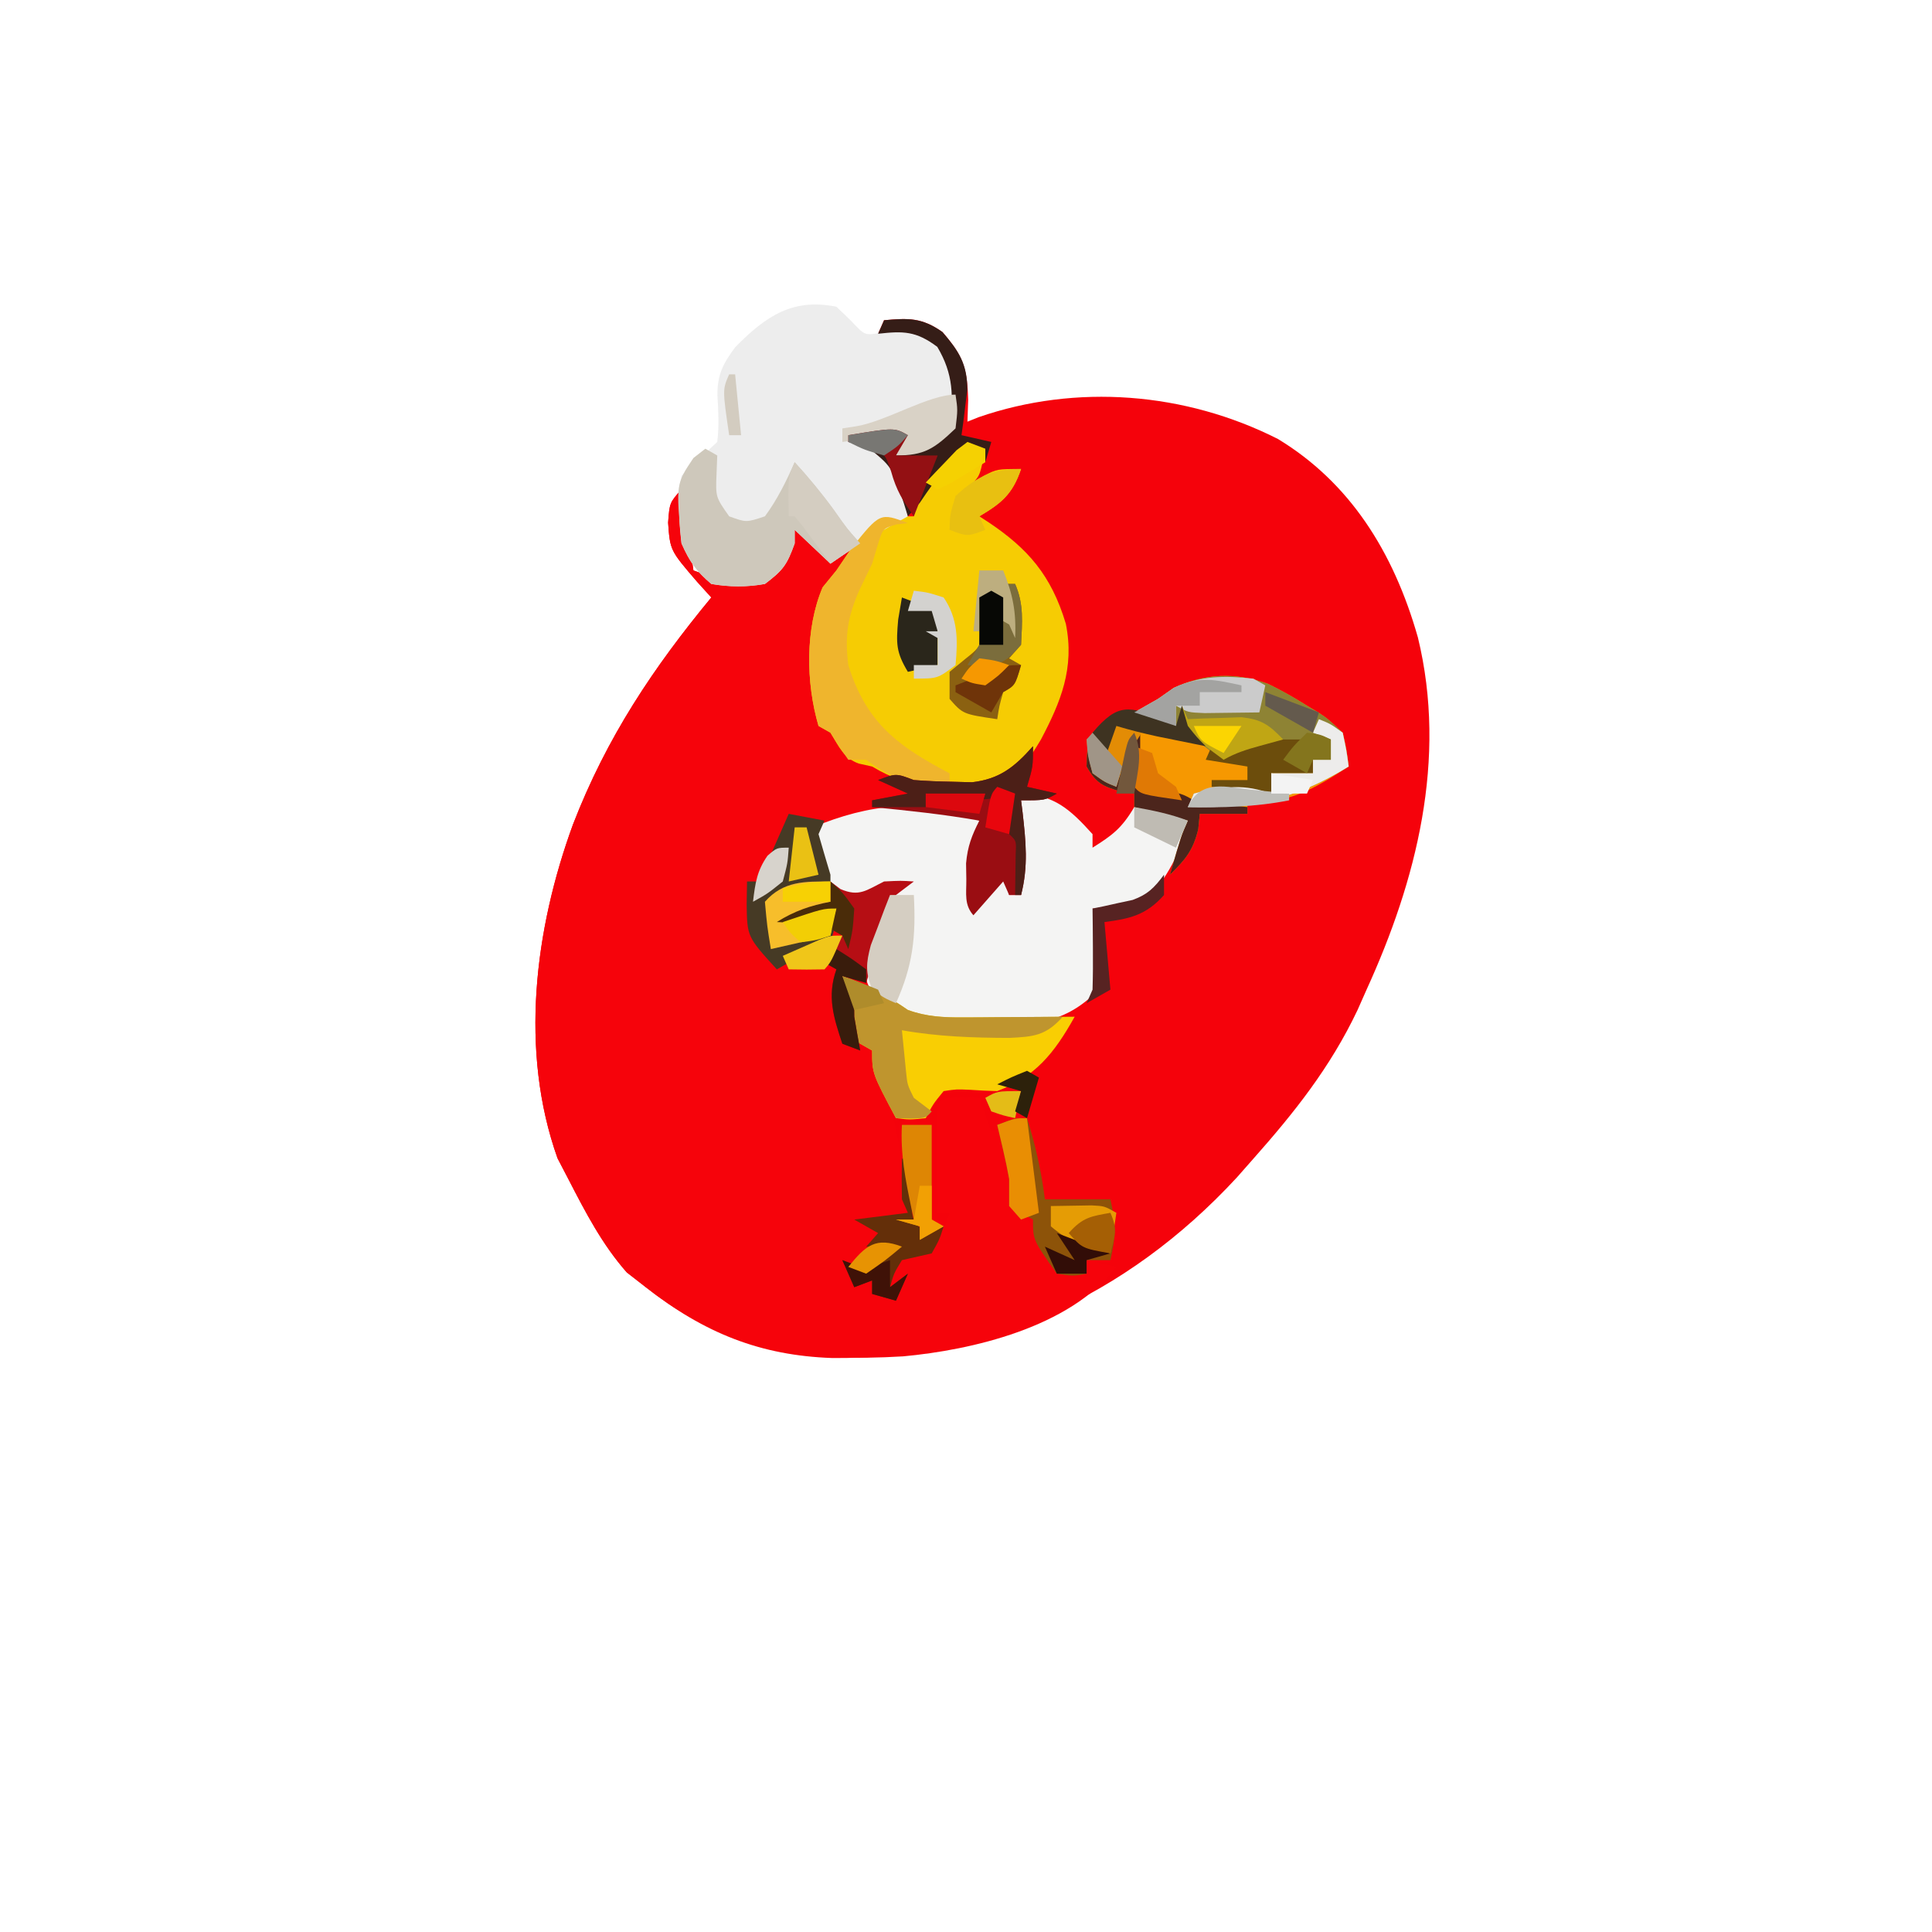 <?xml version="1.0" encoding="UTF-8" standalone="no"?>
<svg
   viewBox="0 0 24 24"
   width="24pt"
   height="24pt"
   version="1.1"
   id="svg1"
   sodipodi:docname="pink_master_pin.svg"
   xml:space="preserve"
   xmlns:inkscape="http://www.inkscape.org/namespaces/inkscape"
   xmlns:sodipodi="http://sodipodi.sourceforge.net/DTD/sodipodi-0.dtd"
   xmlns="http://www.w3.org/2000/svg"
   xmlns:svg="http://www.w3.org/2000/svg"><defs
     id="defs1" /><sodipodi:namedview
     id="namedview1"
     pagecolor="#ffffff"
     bordercolor="#000000"
     borderopacity="0.25"
     inkscape:showpageshadow="2"
     inkscape:pageopacity="0.0"
     inkscape:pagecheckerboard="0"
     inkscape:deskcolor="#d1d1d1"
     inkscape:document-units="pt"
     inkscape:lockguides="true"><inkscape:page
       x="0"
       y="0"
       width="24"
       height="24"
       id="page2"
       margin="0"
       bleed="0" /></sodipodi:namedview><g
     id="g1"
     transform="matrix(0.074,0,0,0.084,3.434,1.71)"><path
       d="m 0,0 c 4.036,-0.317 6.323,-0.421 9.812,1.75 3.379,3.476 4.149,5.083 4.312,10 C 14.084,12.822 14.043,13.895 14,15 14.611,14.783 15.222,14.567 15.852,14.344 32.267,9.35 50.554,10.623 66.125,17.562 78.097,23.963 85.494,34.129 89.616,46.909 94.591,64.926 89.348,82.891 81,99 c -0.501,0.996 -1.003,1.993 -1.52,3.02 C 74.883,110.554 68.819,117.216 62,124 c -0.911,0.911 -1.823,1.823 -2.762,2.762 C 40.489,144.635 16.927,153.705 -8.743,153.473 -20.676,153.103 -30.14,149.838 -40,143 c -1.052,-0.722 -2.104,-1.444 -3.188,-2.188 C -47.289,136.711 -50.084,131.988 -53,127 c -0.598,-1.011 -1.196,-2.021 -1.812,-3.062 -6.434,-15.914 -3.822,-33.892 2.578,-49.336 C -46.553,61.634 -38.663,51.312 -29,41 c -0.784,-0.763 -1.567,-1.526 -2.375,-2.312 -4.54,-4.648 -4.54,-4.648 -4.875,-8.75 C -36,27 -36,27 -34,25 c 0.66,3.96 1.32,7.92 2,12 4.042,1.347 7.773,1.565 12,1 2.631,-1.627 2.631,-1.627 4,-4 0,-0.99 0,-1.98 0,-3 0.317,-2.336 0.648,-4.669 1,-7 0.33,0 0.66,0 1,0 0.093,1.609 0.093,1.609 0.188,3.25 0.474,3.885 0.474,3.885 3.375,6.188 C -9.633,33.953 -8.829,34.469 -8,35 -7.385,34.567 -6.77,34.134 -6.137,33.688 -5.328,33.131 -4.52,32.574 -3.688,32 -2.887,31.443 -2.086,30.886 -1.262,30.312 1,29 1,29 4,29 2.898,25.85 1.727,22.863 0,20 -3.075,18.331 -3.075,18.331 -6,18 -6,17.67 -6,17.34 -6,17 -2.7,16.67 0.6,16.34 4,16 3.34,17.32 2.68,18.64 2,20 3.314,19.524 4.626,19.044 5.938,18.562 6.668,18.296 7.399,18.029 8.152,17.754 9.983,17.146 9.983,17.146 11,16 11.687,11.248 11.658,7.977 8.938,3.938 5.356,1.575 3.21,1.587 -1,2 -0.67,1.34 -0.34,0.68 0,0 Z"
       fill="#f5020b"
       transform="translate(102,27)"
       id="path2" /><path
       d="M 0,0 C 0.33,0 0.66,0 1,0 1.062,1.073 1.124,2.145 1.188,3.25 1.674,7.096 1.674,7.096 4.375,9.438 6.921,11.256 6.921,11.256 10,11 8.73,12.497 7.461,13.995 6.191,15.492 3.527,18.864 3.834,21.718 3.812,25.938 3.798,27.184 3.784,28.431 3.77,29.715 4.029,33.406 4.966,34.966 7.562,37.562 9,39 9,39 10,41 c 0.99,0 1.98,0 3,0 0.33,0.99 0.66,1.98 1,3 3.008,1.225 3.008,1.225 6,2 0,0.33 0,0.66 0,1 -2.31,0 -4.62,0 -7,0 0,0.66 0,1.32 0,2 -2.97,0.99 -5.94,1.98 -9,3 1.059,3.403 2.009,6.014 4,9 1.052,-0.33 2.104,-0.66 3.188,-1 3.201,-0.84 5.554,-1.198 8.812,-1 -0.99,0.66 -1.98,1.32 -3,2 -1.461,3.094 -1.461,3.094 -2.688,6.625 -0.437,1.189 -0.874,2.377 -1.324,3.602 C 12.499,72.599 12.499,72.599 12,74 10.68,73.67 9.36,73.34 8,73 8.33,73.619 8.66,74.237 9,74.875 10,77 10,77 10,79 c 0.328,2.064 0.328,2.064 1,4 0.99,0.495 0.99,0.495 2,1 3.71,7.595 4.995,15.686 6,24 -1.98,0.495 -1.98,0.495 -4,1 0.33,0.66 0.66,1.32 1,2 -0.33,0.33 -0.66,0.66 -1,1 0.99,0.33 1.98,0.66 3,1 -5.625,4 -5.625,4 -9,4 0.959,0.186 0.959,0.186 1.938,0.375 0.681,0.206 1.361,0.412 2.062,0.625 0.33,0.66 0.66,1.32 1,2 1.98,-0.495 1.98,-0.495 4,-1 -0.99,0.33 -1.98,0.66 -3,1 0.373,-2.702 0.784,-3.799 2.812,-5.688 C 20,113 20,113 22.125,112.562 c 2.091,-0.399 2.091,-0.399 3.125,-2.625 0.371,-0.959 0.371,-0.959 0.75,-1.938 -0.66,0 -1.32,0 -2,0 -0.027,-2.646 -0.047,-5.292 -0.062,-7.938 C 23.929,99.308 23.921,98.553 23.912,97.775 23.903,95.85 23.948,93.925 24,92 25,91 25,91 28.062,90.938 29.032,90.958 30.001,90.979 31,91 c 0.66,1.65 1.32,3.3 2,5 0.66,0 1.32,0 2,0 0.17,0.82 0.34,1.64 0.516,2.484 0.364,1.616 0.364,1.616 0.734,3.266 0.232,1.067 0.464,2.135 0.703,3.234 C 38.103,108.297 39.424,109.692 42,112 c 0.309,0.722 0.619,1.444 0.938,2.188 0.956,2.109 0.956,2.109 3.688,2.562 0.784,0.083 1.567,0.165 2.375,0.25 0,-0.66 0,-1.32 0,-2 1.65,0.33 3.3,0.66 5,1 -7.848,8.996 -24.345,12.296 -35.796,13.228 C 1.852,130.089 -11.259,128.528 -25,119 c -1.578,-1.083 -1.578,-1.083 -3.188,-2.188 C -32.289,112.711 -35.084,107.988 -38,103 c -0.598,-1.011 -1.196,-2.021 -1.812,-3.062 -6.434,-15.914 -3.822,-33.892 2.578,-49.336 C -31.553,37.634 -23.663,27.312 -14,17 c -0.784,-0.763 -1.567,-1.526 -2.375,-2.312 -4.54,-4.648 -4.54,-4.648 -4.875,-8.75 C -21,3 -21,3 -19,1 c 0.66,3.96 1.32,7.92 2,12 4.042,1.347 7.773,1.565 12,1 2.631,-1.627 2.631,-1.627 4,-4 0,-0.99 0,-1.98 0,-3 0.317,-2.336 0.648,-4.669 1,-7 z"
       fill="#f6030b"
       transform="translate(87,51)"
       id="path3" /><path
       d="M 0,0 C 0.99,0.33 1.98,0.66 3,1 2.125,4.875 2.125,4.875 1,6 1.577,5.67 2.155,5.34 2.75,5 5,4 5,4 9,4 7.547,7.829 5.571,9.121 2,11 c 0.531,0.303 1.062,0.606 1.609,0.918 6.474,3.84 10.458,7.747 12.91,14.98 1.503,6.575 -0.881,11.59 -4.188,17.117 C 9.932,47.59 8.103,49.632 4,51 -3.397,51.52 -9.412,51.504 -16,48 -16.742,47.856 -17.485,47.711 -18.25,47.562 -20.757,46.757 -21.542,45.121 -23,43 c -0.66,-0.33 -1.32,-0.66 -2,-1 -2.137,-6.412 -2.249,-14.41 0.688,-20.5 0.763,-0.825 1.526,-1.65 2.312,-2.5 0.833,-1.083 1.667,-2.167 2.5,-3.25 2.213,-2.434 3.427,-3.759 6.5,-4.75 1.32,0 2.64,0 4,0 0.186,-0.701 0.371,-1.403 0.562,-2.125 C -6.512,5.024 -3.721,2.204 0,0 Z"
       fill="#f6cc03"
       transform="translate(116,45)"
       id="path4" /><path
       d="m 0,0 c 5.584,0.26 8.138,2.23 12,6 0,0.66 0,1.32 0,2 3.265,-1.804 4.889,-2.834 7,-6 3.123,0.486 5.996,0.999 9,2 -1.364,5.21 -3.398,8.128 -7,12 -2.957,1.478 -5.742,1.06 -9,1 0.495,0.99 0.495,0.99 1,2 0.468,3.404 0.592,6.608 0,10 -5.614,5.115 -11.018,5.206 -18.188,5.25 -0.826,0.021 -1.651,0.041 -2.502,0.062 C -13.894,34.352 -19.804,33.723 -24.727,29.528 -26,28 -26,28 -25.938,25.875 -24.6,21.775 -22.828,17.902 -21,14 c -2.97,0.66 -5.94,1.32 -9,2 C -33.291,12.39 -34.547,9.874 -35,5 -25.484,1.532 -16.656,0.567 -7,4 -7.164,4.562 -7.327,5.124 -7.496,5.703 -8.029,8.131 -8.099,10.269 -8.062,12.75 c 0.009,0.799 0.018,1.598 0.027,2.422 C -8.024,15.775 -8.012,16.378 -8,17 -7.546,16.546 -7.093,16.093 -6.625,15.625 -5.417,14.417 -4.208,13.208 -3,12 c 0.495,1.485 0.495,1.485 1,3 0.66,0 1.32,0 2,0 C 0.095,10.168 0.037,5.742 -1,1 -0.67,0.67 -0.34,0.34 0,0 Z"
       fill="#f4f4f3"
       transform="translate(125,97)"
       id="path5" /><path
       d="M 0,0 C 0.804,0.681 1.609,1.361 2.438,2.062 4.748,4.239 4.748,4.239 7.129,3.902 7.911,3.77 8.694,3.637 9.5,3.5 13.667,2.799 13.667,2.799 17,4.812 20.258,8.376 20.456,11.097 20.418,15.801 20,18 20,18 17.25,20.562 14,22 14,22 10,22 c 0,-0.99 0,-1.98 0,-3 -2.31,0.33 -4.62,0.66 -7,1 0.928,0.144 1.856,0.289 2.812,0.438 C 9,22 9,22 10.066,24.137 10.806,26.411 11.454,28.672 12,31 11.481,31.254 10.961,31.508 10.426,31.77 6.513,33.7 2.704,35.685 -1,38 c -1.98,-1.65 -3.96,-3.3 -6,-5 0,0.66 0,1.32 0,2 -1.306,3.214 -1.979,3.986 -5,6 -3.045,0.482 -5.953,0.463 -9,0 -2.502,-1.876 -3.619,-3.239 -5,-6 -0.476,-3.403 -0.599,-6.609 0,-10 1.98,-1.691 3.979,-3.358 6,-5 0.325,-2.352 0.188,-4.49 0.031,-6.855 C -20.015,9.99 -18.985,8.396 -17,6 -11.75,1.288 -7.267,-1.275 0,0 Z"
       fill="#ededed"
       transform="translate(94,25)"
       id="path6" /><path
       d="M 0,0 C 2.27,0.969 4.409,2.04 6.566,3.238 7.18,3.562 7.794,3.885 8.426,4.219 c 1.641,0.957 1.641,0.957 4.141,3.02 0.656,2.629 0.656,2.629 1,5 -5.815,3.276 -10.245,5.734 -17,5 0,0.66 0,1.32 0,2 -2.64,0 -5.28,0 -8,0 -0.083,0.743 -0.165,1.485 -0.25,2.25 -0.89,3.262 -2.235,4.56 -4.75,6.75 1.875,-5.75 1.875,-5.75 3,-8 -4.455,-0.99 -4.455,-0.99 -9,-2 0,-0.66 0,-1.32 0,-2 -0.763,-0.103 -1.526,-0.206 -2.312,-0.312 -2.909,-0.744 -4.068,-1.168 -5.688,-3.688 0.062,-2.562 0.062,-2.562 1,-5 3.116,-2.424 6.174,-2.174 10,-2 0,0.33 0,0.66 0,1 2.64,0.66 5.28,1.32 8,2 -3.505,-1.963 -7.134,-2.959 -11,-4 1.333,-0.667 2.667,-1.333 4,-2 0.866,-0.536 1.732,-1.073 2.625,-1.625 C -10.516,-1.543 -5.482,-1.716 0,0 Z"
       fill="#f69801"
       transform="translate(166.434,80.762)"
       id="path7" /><path
       d="m 0,0 c 4.076,1.232 7.371,2.804 11,5 3.246,1.055 6.241,1.116 9.641,1.098 1.07,-0.003 2.14,-0.006 3.242,-0.01 1.111,-0.008 2.222,-0.017 3.367,-0.025 1.127,-0.005 2.253,-0.009 3.414,-0.014 C 33.443,6.037 36.221,6.021 39,6 35.496,11.532 32.331,14.89 26,17 24.499,16.97 22.998,16.905 21.5,16.812 19.131,16.719 19.131,16.719 17,17 c -1.774,1.92 -1.774,1.92 -3,4 -2.688,0.25 -2.688,0.25 -5,0 C 5,14.375 5,14.375 5,11 3.68,10.34 2.36,9.68 1,9 1,8.01 1,7.02 1,6 0.676,4.664 0.343,3.331 0,2 0,1.34 0,0.68 0,0 Z"
       fill="#f9ce03"
       transform="translate(95,124)"
       id="path8" /><path
       d="M 0,0 C 2.27,0.969 4.409,2.04 6.566,3.238 7.18,3.562 7.794,3.885 8.426,4.219 c 1.641,0.957 1.641,0.957 4.141,3.02 0.656,2.629 0.656,2.629 1,5 -9.237,5.037 -16.568,6.189 -27,6 0.33,-0.66 0.66,-1.32 1,-2 1.926,-0.449 1.926,-0.449 4.313,-0.688 0.78,-0.086 1.56,-0.173 2.363,-0.262 2.317,-0.051 4.117,0.277 6.324,0.949 0,-0.99 0,-1.98 0,-3 2.31,0 4.62,0 7,0 0,-0.66 0,-1.32 0,-2 0.99,0 1.98,0 3,0 0,-0.99 0,-1.98 0,-3 -0.928,0.165 -1.856,0.33 -2.812,0.5 -3.188,0.5 -3.188,0.5 -6.188,0.5 -4.65,0.472 -4.65,0.472 -9,2 C -9.133,10.312 -9.133,10.312 -11.121,8.926 c -3.736,-2.459 -6.969,-3.692 -11.312,-4.688 1.333,-0.667 2.667,-1.333 4,-2 1.299,-0.804 1.299,-0.804 2.625,-1.625 C -10.516,-1.543 -5.482,-1.716 0,0 Z"
       fill="#8e8334"
       transform="translate(166.434,80.762)"
       id="path9" /><path
       d="M 0,0 C 0.66,0.33 1.32,0.66 2,1 1.959,1.928 1.917,2.856 1.875,3.812 1.729,7.158 1.729,7.158 4,10 c 2.869,0.918 2.869,0.918 6,0 2.067,-2.464 3.555,-5.135 5,-8 2.356,2.269 4.544,4.605 6.625,7.125 2.236,2.799 2.236,2.799 4.375,4.875 -1.65,0.99 -3.3,1.98 -5,3 -1.98,-1.65 -3.96,-3.3 -6,-5 0,0.66 0,1.32 0,2 -1.306,3.214 -1.979,3.986 -5,6 C 6.955,20.482 4.047,20.463 1,20 -1.502,18.124 -2.619,16.761 -4,14 -4.933,5.224 -4.933,5.224 -2,1.375 -1.34,0.921 -0.68,0.468 0,0 Z"
       fill="#cec8bb"
       transform="translate(72,46)"
       id="path10" /><path
       d="M 0,0 C -0.619,0.062 -1.238,0.124 -1.875,0.188 -4.191,0.795 -4.191,0.795 -5,3.062 -5.33,4.032 -5.66,5.001 -6,6 -6.701,7.296 -7.41,8.587 -8.125,9.875 -10.074,13.787 -10.631,16.583 -10,21 -7.129,29.152 -2.154,32.623 5.426,36.266 5.945,36.508 6.465,36.75 7,37 c 0,0.66 0,1.32 0,2 -5.489,-0.347 -9.347,-0.853 -14,-4 -0.99,0 -1.98,0 -3,0 -1.046,-1.297 -2.047,-2.633 -3,-4 -0.66,-0.33 -1.32,-0.66 -2,-1 -2.137,-6.412 -2.249,-14.41 0.688,-20.5 C -13.168,8.262 -13.168,8.262 -12,7 -11.167,5.917 -10.333,4.833 -9.5,3.75 -4.674,-1.558 -4.674,-1.558 0,0 Z"
       fill="#efb52d"
       transform="translate(106,57)"
       id="path11" /><path
       d="M 0,0 C 0,3 0,3 -1,6 1.475,6.495 1.475,6.495 4,7 2,8 2,8 -2,8 -1.874,8.888 -1.874,8.888 -1.746,9.793 -1.191,14.099 -0.768,17.756 -2,22 c -0.66,0 -1.32,0 -2,0 -0.33,-0.66 -0.66,-1.32 -1,-2 -1.65,1.65 -3.3,3.3 -5,5 -1.57,-1.57 -1.17,-3.143 -1.188,-5.312 -0.014,-0.78 -0.028,-1.56 -0.043,-2.363 C -10.98,14.797 -10.264,13.183 -9,11 -14.98,10.07 -20.971,9.512 -27,9 c 0,-0.33 0,-0.66 0,-1 1.98,-0.33 3.96,-0.66 6,-1 -2.475,-0.99 -2.475,-0.99 -5,-2 3,-1 3,-1 6,0 2.122,0.146 4.249,0.221 6.375,0.25 1.121,0.026 2.243,0.052 3.398,0.078 C -5.71,4.869 -3.164,3.164 0,0 Z"
       fill="#9a0d12"
       transform="translate(127,90)"
       id="path12" /><path
       d="M 0,0 C 2.97,0.495 2.97,0.495 6,1 5.67,1.66 5.34,2.32 5,3 c 0.654,2.004 1.321,4.004 2,6 0,1.32 0,2.64 0,4 -1.65,0.66 -3.3,1.32 -5,2 1.98,-0.33 3.96,-0.66 6,-1 -0.062,2.312 -0.062,2.312 -1,5 -3.438,1.75 -3.438,1.75 -7,3 -0.66,0.33 -1.32,0.66 -2,1 C -6.98,18.181 -6.98,18.181 -7.062,13.375 -7.042,12.261 -7.021,11.148 -7,10 c 0.66,0 1.32,0 2,0 C -4.732,9.464 -4.464,8.928 -4.188,8.375 -2.792,5.583 -1.396,2.792 0,0 Z"
       fill="#463a25"
       transform="translate(86,100)"
       id="path13" /><path
       d="m 0,0 c 1.425,3.99 2.401,7.805 3,12 3.63,0 7.26,0 11,0 0.959,3.836 0.919,5.324 0,9 -1.32,0 -2.64,0 -4,0 0,0.66 0,1.32 0,2 C 7.75,23.375 7.75,23.375 5,23 1,18.027 1,18.027 1,15 -0.32,14.34 -1.64,13.68 -3,13 -3,11.68 -3,10.36 -3,9 -3.291,7.574 -3.625,6.156 -4,4.75 -4.33,3.513 -4.66,2.275 -5,1 -2,0 -2,0 0,0 Z"
       fill="#8d5309"
       transform="translate(126,145)"
       id="path14" /><path
       d="m 0,0 c 4.076,1.232 7.371,2.804 11,5 3.113,0.997 5.946,1.117 9.203,1.098 0.98,-0.003 1.959,-0.006 2.969,-0.01 1.016,-0.008 2.032,-0.017 3.078,-0.025 1.031,-0.005 2.062,-0.009 3.125,-0.014 C 31.917,6.037 34.458,6.021 37,6 34.15,8.85 32.024,8.954 28.047,9.133 21.936,9.118 16.04,8.947 10,8 c 0.144,1.279 0.289,2.558 0.438,3.875 0.081,0.719 0.162,1.439 0.246,2.18 C 10.913,16.074 10.913,16.074 12,18 c 0.99,0.66 1.98,1.32 3,2 -1,1 -1,1 -3.562,1.062 C 10.633,21.042 9.829,21.021 9,21 5,14.375 5,14.375 5,11 3.68,10.34 2.36,9.68 1,9 1,8.01 1,7.02 1,6 0.676,4.664 0.343,3.331 0,2 0,1.34 0,0.68 0,0 Z"
       fill="#bf952e"
       transform="translate(95,124)"
       id="path15" /><path
       d="M 0,0 C 0.835,0.557 0.835,0.557 1.688,1.125 4.82,2.31 5.999,1.317 9,0 11.812,-0.125 11.812,-0.125 14,0 13.01,0.66 12.02,1.32 11,2 9.539,5.094 9.539,5.094 8.312,8.625 7.876,9.814 7.439,11.002 6.988,12.227 6.662,13.142 6.336,14.057 6,15 4.68,14.67 3.36,14.34 2,14 2.495,14.928 2.495,14.928 3,15.875 4,18 4,18 4,20 4.318,21.67 4.65,23.337 5,25 4.01,24.67 3.02,24.34 2,24 0.523,20.086 -0.602,17.006 1,13 0.34,12.67 -0.32,12.34 -1,12 -0.01,10.68 0.98,9.36 2,8 1.34,7.67 0.68,7.34 0,7 0.33,6.01 0.66,5.02 1,4 0.464,4.33 -0.072,4.66 -0.625,5 -3.539,6.227 -5.869,6.142 -9,6 -6.033,4.352 -3.344,3.557 0,3 0,2.01 0,1.02 0,0 Z"
       fill="#b60e14"
       transform="translate(93,110)"
       id="path16" /><path
       d="m 0,0 c 0.66,0 1.32,0 2,0 1.507,3.013 1.178,5.683 1,9 -0.66,0.66 -1.32,1.32 -2,2 0.66,0.33 1.32,0.66 2,1 -1,3 -1,3 -3,4 -0.652,2.025 -0.652,2.025 -1,4 -5.75,-0.75 -5.75,-0.75 -8,-3 0,-1.32 0,-2.64 0,-4 0.825,-0.598 1.65,-1.196 2.5,-1.812 C -3.574,9.139 -3.574,9.139 -3.688,5.25 -3.791,4.178 -3.894,3.105 -4,2 -3.01,1.67 -2.02,1.34 -1,1 -0.34,2.65 0.32,4.3 1,6 0.67,4.02 0.34,2.04 0,0 Z"
       fill="#8b6111"
       transform="translate(122,66)"
       id="path17" /><path
       d="m 0,0 c 4.036,-0.317 6.323,-0.421 9.812,1.75 2.677,2.753 4.203,4.687 4.164,8.609 C 13.861,11.148 13.745,11.937 13.625,12.75 13.459,13.949 13.459,13.949 13.289,15.172 13.146,16.077 13.146,16.077 13,17 c 1.65,0.33 3.3,0.66 5,1 -0.33,0.99 -0.66,1.98 -1,3 C 16.67,20.34 16.34,19.68 16,19 10.959,20.44 9.1,22.979 6,27 5.34,27.66 4.68,28.32 4,29 3.671,28.06 3.671,28.06 3.336,27.102 1.357,21.65 1.357,21.65 -3.25,18.438 -4.611,18.221 -4.611,18.221 -6,18 -6,17.67 -6,17.34 -6,17 -2.7,16.67 0.6,16.34 4,16 3.34,17.32 2.68,18.64 2,20 3.314,19.524 4.626,19.044 5.938,18.562 6.668,18.296 7.399,18.029 8.152,17.754 9.983,17.146 9.983,17.146 11,16 11.687,11.248 11.658,7.977 8.938,3.938 5.356,1.575 3.21,1.587 -1,2 -0.67,1.34 -0.34,0.68 0,0 Z"
       fill="#351d17"
       transform="translate(102,27)"
       id="path18" /><path
       d="m 0,0 c -0.99,0.495 -0.99,0.495 -2,1 0,2.97 0,5.94 0,9 1.114,0.144 2.228,0.289 3.375,0.438 C 5,11 5,11 7,12 c 1.537,0.225 3.08,0.408 4.625,0.562 0.817,0.084 1.635,0.168 2.477,0.254 C 14.728,12.877 15.355,12.938 16,13 c 0,0.33 0,0.66 0,1 -2.64,0 -5.28,0 -8,0 C 7.918,14.742 7.835,15.485 7.75,16.25 6.86,19.512 5.515,20.81 3,23 4.875,17.25 4.875,17.25 6,15 1.545,14.01 1.545,14.01 -3,13 -3,12.34 -3,11.68 -3,11 -3.763,10.897 -4.526,10.794 -5.312,10.688 -8.221,9.943 -9.38,9.52 -11,7 c 0.062,-2.562 0.062,-2.562 1,-5 3.116,-2.424 6.174,-2.174 10,-2 z"
       fill="#4c251c"
       transform="translate(147,86)"
       id="path19" /><path
       d="m 0,0 c 0,0.99 0,1.98 0,3 -0.99,0 -1.98,0 -3,0 0,0.66 0,1.32 0,2 -2.31,0 -4.62,0 -7,0 0,0.99 0,1.98 0,3 -3.3,-0.33 -6.6,-0.66 -10,-1 0,-0.33 0,-0.66 0,-1 1.98,0 3.96,0 6,0 0,-0.66 0,-1.32 0,-2 -2.31,-0.33 -4.62,-0.66 -7,-1 0.33,-0.66 0.66,-1.32 1,-2 0.99,0.33 1.98,0.66 3,1 0.99,-0.66 1.98,-1.32 3,-2 3.062,-0.125 3.062,-0.125 6,0 z"
       fill="#6c4d0c"
       transform="translate(177,89)"
       id="path20" /><path
       d="m 0,0 c 1.938,0.688 1.938,0.688 4,2 0.629,2.582 0.629,2.582 1,5 -9.237,5.037 -16.568,6.189 -27,6 0.33,-0.66 0.66,-1.32 1,-2 1.926,-0.449 1.926,-0.449 4.312,-0.688 1.17,-0.13 1.17,-0.13 2.363,-0.262 C -12.007,10 -10.207,10.328 -8,11 c 0,-0.99 0,-1.98 0,-3 2.31,0 4.62,0 7,0 0,-0.66 0,-1.32 0,-2 0.99,0 1.98,0 3,0 C 2,5.01 2,4.02 2,3 1.01,2.67 0.02,2.34 -1,2 -0.67,1.34 -0.34,0.68 0,0 Z"
       fill="#edeceb"
       transform="translate(175,86)"
       id="path21" /><path
       d="M 0,0 C 0.33,0 0.66,0 1,0 1.049,0.626 1.098,1.253 1.148,1.898 1.223,2.716 1.298,3.533 1.375,4.375 1.445,5.187 1.514,5.999 1.586,6.836 1.829,9.203 1.829,9.203 4,11 c 0.99,-0.33 1.98,-0.66 3,-1 -0.688,1.938 -0.688,1.938 -2,4 -1.667,0.333 -3.333,0.667 -5,1 -1.36,1.968 -1.36,1.968 -2,4 0.99,-0.66 1.98,-1.32 3,-2 -0.66,1.32 -1.32,2.64 -2,4 -1.32,-0.33 -2.64,-0.66 -4,-1 0,-0.66 0,-1.32 0,-2 -0.99,0.33 -1.98,0.66 -3,1 -0.66,-1.32 -1.32,-2.64 -2,-4 0.557,0.227 1.114,0.454 1.688,0.688 C -5.079,16.124 -3.609,14.812 -1,13 c -1.65,0 -3.3,0 -5,0 0.66,-0.66 1.32,-1.32 2,-2 C -5.32,10.34 -6.64,9.68 -8,9 -3.545,8.505 -3.545,8.505 1,8 0.67,7.34 0.34,6.68 0,6 -0.04,4 -0.043,2 0,0 Z"
       fill="#642f09"
       transform="translate(105,151)"
       id="path22" /><path
       d="M 0,0 C 1.32,0 2.64,0 4,0 4.38,6.199 3.835,10.448 1,16 -0.938,15.25 -0.938,15.25 -3,14 -4.122,11.383 -4.052,10.173 -3.223,7.422 -2.84,6.54 -2.457,5.658 -2.062,4.75 -1.682,3.858 -1.302,2.966 -0.91,2.047 -0.61,1.371 -0.309,0.696 0,0 Z"
       fill="#d5cec2"
       transform="translate(103,112)"
       id="path23" /><path
       d="M 0,0 C 0,3 0,3 -1,6 1.475,6.495 1.475,6.495 4,7 2,8 2,8 -2,8 -1.874,8.888 -1.874,8.888 -1.746,9.793 -1.191,14.099 -0.768,17.756 -2,22 c -0.33,0 -0.66,0 -1,0 0.033,-2.051 0.065,-4.102 0.098,-6.152 C -2.794,13.983 -2.794,13.983 -4,13 -4.041,11 -4.043,9 -4,7 -4.552,7.174 -5.103,7.348 -5.672,7.527 -8.365,8.074 -10.526,7.885 -13.25,7.562 -14.142,7.461 -15.034,7.359 -15.953,7.254 -16.629,7.17 -17.304,7.086 -18,7 c 0,0.66 0,1.32 0,2 -2.97,0 -5.94,0 -9,0 0,-0.33 0,-0.66 0,-1 1.98,-0.33 3.96,-0.66 6,-1 -2.475,-0.99 -2.475,-0.99 -5,-2 3,-1 3,-1 6,0 2.122,0.146 4.249,0.221 6.375,0.25 1.121,0.026 2.243,0.052 3.398,0.078 C -5.71,4.869 -3.164,3.164 0,0 Z"
       fill="#4c1f17"
       transform="translate(127,90)"
       id="path24" /><path
       d="M 0,0 C 0.66,0.33 1.32,0.66 2,1 1.67,2.32 1.34,3.64 1,5 -0.958,5.027 -2.917,5.046 -4.875,5.062 -5.966,5.074 -7.056,5.086 -8.18,5.098 -11,5 -11,5 -13,4 c 0,0.99 0,1.98 0,3 -2.31,-0.66 -4.62,-1.32 -7,-2 1.333,-0.667 2.667,-1.333 4,-2 1.299,-0.804 1.299,-0.804 2.625,-1.625 C -8.883,-0.455 -4.798,-0.449 0,0 Z"
       fill="#cbcbcb"
       transform="translate(164,80)"
       id="path25" /><path
       d="M 0,0 C 0,0.99 0,1.98 0,3 -1.65,3.66 -3.3,4.32 -5,5 -3.02,4.67 -1.04,4.34 1,4 0.67,5.32 0.34,6.64 0,8 -3.3,8.66 -6.6,9.32 -10,10 -10.625,6.625 -10.625,6.625 -11,3 -7.889,-0.111 -4.269,0 0,0 Z"
       fill="#f7be2b"
       transform="translate(93,110)"
       id="path26" /><path
       d="m 0,0 c 1.65,0 3.3,0 5,0 0,4.62 0,9.24 0,14 0.66,0.33 1.32,0.66 2,1 -1.98,0.99 -1.98,0.99 -4,2 0,-0.66 0,-1.32 0,-2 -1.32,-0.33 -2.64,-0.66 -4,-1 0.99,0 1.98,0 3,0 C 1.856,13.408 1.711,12.817 1.562,12.207 0.592,8.075 -0.276,4.277 0,0 Z"
       fill="#de8604"
       transform="translate(105,146)"
       id="path27" /><path
       d="M 0,0 C 2.356,2.269 4.544,4.605 6.625,7.125 8.861,9.924 8.861,9.924 11,12 8.525,13.485 8.525,13.485 6,15 5.578,14.495 5.157,13.989 4.723,13.469 3.901,12.494 3.901,12.494 3.062,11.5 2.517,10.85 1.972,10.201 1.41,9.531 0.945,9.026 0.479,8.521 0,8 -0.33,8 -0.66,8 -1,8 -1.125,2.25 -1.125,2.25 0,0 Z"
       fill="#d4cdc1"
       transform="translate(87,48)"
       id="path28" /><path
       d="m 0,0 c 0.375,2.25 0.375,2.25 0,5 -3.606,3.032 -5.229,4 -10,4 0,-0.99 0,-1.98 0,-3 -4.455,0.495 -4.455,0.495 -9,1 0,-0.66 0,-1.32 0,-2 1.195,-0.164 1.195,-0.164 2.414,-0.332 C -11.594,3.921 -4.495,0 0,0 Z"
       fill="#d9d2c6"
       transform="translate(114,38)"
       id="path29" /><path
       d="M 0,0 C -0.99,1.485 -0.99,1.485 -2,3 0.31,3 2.62,3 5,3 3.68,5.97 2.36,8.94 1,12 -0.801,9.79 -1.962,8.122 -2.812,5.375 -3.845,2.666 -3.845,2.666 -7.125,1.688 -8.074,1.461 -9.023,1.234 -10,1 c 0,-0.33 0,-0.66 0,-1 7.75,-1.125 7.75,-1.125 10,0 z"
       fill="#931013"
       transform="translate(106,44)"
       id="path30" /><path
       d="M 0,0 C 0.66,0 1.32,0 2,0 3.507,3.013 3.178,5.683 3,9 0.602,11.398 -0.233,11.982 -3.625,12.062 -4.409,12.042 -5.192,12.021 -6,12 -5.34,11.01 -4.68,10.02 -4,9 -3.921,6.668 -3.912,4.332 -4,2 -3.01,1.67 -2.02,1.34 -1,1 -0.34,2.65 0.32,4.3 1,6 0.67,4.02 0.34,2.04 0,0 Z"
       fill="#7b6d3c"
       transform="translate(122,66)"
       id="path31" /><path
       d="M 0,0 C 1.98,0.66 3.96,1.32 6,2 6,4.64 6,7.28 6,10 4.35,10.33 2.7,10.66 1,11 -0.984,8.083 -0.988,6.876 -0.625,3.25 -0.419,2.178 -0.212,1.105 0,0 Z"
       fill="#2a261b"
       transform="translate(105,68)"
       id="path32" /><path
       d="m 0,0 c 0.66,4.62 1.32,9.24 2,14 -0.99,0.33 -1.98,0.66 -3,1 -0.66,-0.66 -1.32,-1.32 -2,-2 0,-1.32 0,-2.64 0,-4 C -3.291,7.574 -3.625,6.156 -4,4.75 -4.33,3.513 -4.66,2.275 -5,1 -2,0 -2,0 0,0 Z"
       fill="#e98e03"
       transform="translate(126,145)"
       id="path33" /><path
       d="m 0,0 c -1.453,3.829 -3.429,5.121 -7,7 0.33,0.66 0.66,1.32 1,2 -3,1 -3,1 -6,0 0.062,-2.25 0.062,-2.25 1,-5 3.593,-2.959 6.324,-4 11,-4 z"
       fill="#e8c011"
       transform="translate(125,49)"
       id="path34" /><path
       d="M 0,0 C 1.458,-0.027 2.917,-0.046 4.375,-0.062 5.187,-0.074 5.999,-0.086 6.836,-0.098 9,0 9,0 11,1 10.67,2.98 10.34,4.96 10,7 6.064,6.438 3.208,5.383 0,3 0,2.01 0,1.02 0,0 Z"
       fill="#e59c05"
       transform="translate(130,158)"
       id="path35" /><path
       d="M 0,0 C 0.33,0.66 0.66,1.32 1,2 1.82,1.965 2.64,1.93 3.484,1.895 4.562,1.867 5.64,1.84 6.75,1.812 8.351,1.76 8.351,1.76 9.984,1.707 13.3,2.029 14.59,2.771 17,5 15.082,5.464 15.082,5.464 13.125,5.938 10.899,6.476 9.053,6.974 7,8 5.825,7.242 4.66,6.468 3.5,5.688 2.525,5.044 2.525,5.044 1.531,4.387 1.026,3.929 0.521,3.471 0,3 0,2.01 0,1.02 0,0 Z"
       fill="#c0a614"
       transform="translate(152,84)"
       id="path36" /><path
       d="M 0,0 C -0.619,0.722 -1.238,1.444 -1.875,2.188 -3.837,4.784 -4.953,6.947 -6,10 -7.938,9.312 -7.938,9.312 -10,8 -10.75,5.375 -10.75,5.375 -11,3 -7.167,0.294 -4.675,-0.326 0,0 Z"
       fill="#e38c05"
       transform="translate(147,86)"
       id="path37" /><path
       d="m 0,0 c 2.375,0.25 2.375,0.25 5,1 2.399,3.085 2.413,6.202 2,10 -3,2 -3,2 -7,2 0,-0.66 0,-1.32 0,-2 1.32,0 2.64,0 4,0 C 4,9.68 4,8.36 4,7 3.34,6.67 2.68,6.34 2,6 2.66,6 3.32,6 4,6 3.67,5.01 3.34,4.02 3,3 1.68,3 0.36,3 -1,3 -0.67,2.01 -0.34,1.02 0,0 Z"
       fill="#d3d2cf"
       transform="translate(107,67)"
       id="path38" /><path
       d="m 0,0 c 0,0.99 0,1.98 0,3 -3.008,3.008 -5.855,3.529 -10,4 0.33,3.3 0.66,6.6 1,10 -1.98,0.99 -1.98,0.99 -4,2 0.33,-0.66 0.66,-1.32 1,-2 0.071,-2.041 0.084,-4.083 0.062,-6.125 -0.009,-1.096 -0.018,-2.191 -0.027,-3.32 C -11.976,6.712 -11.988,5.869 -12,5 -11.078,4.836 -11.078,4.836 -10.137,4.668 -9.328,4.509 -8.52,4.351 -7.688,4.188 -6.887,4.037 -6.086,3.886 -5.262,3.73 -2.766,2.924 -1.676,1.979 0,0 Z"
       fill="#572322"
       transform="translate(149,109)"
       id="path39" /><path
       d="M 0,0 C 0.66,0.33 1.32,0.66 2,1 2.33,0.01 2.66,-0.98 3,-2 3.33,-1.01 3.66,-0.02 4,1 5.5,2.667 5.5,2.667 7,4 5.25,3.689 3.5,3.376 1.75,3.062 0.288,2.801 0.288,2.801 -1.203,2.535 -3.497,2.096 -5.743,1.597 -8,1 -8.66,2.65 -9.32,4.3 -10,6 -10.66,4.68 -11.32,3.36 -12,2 -7.696,-2.5 -5.938,-1.909 0,0 Z"
       fill="#3e3321"
       transform="translate(149,86)"
       id="path40" /><path
       d="M 0,0 C 2.5,1.375 2.5,1.375 5,3 5,3.66 5,4.32 5,5 3.68,4.67 2.36,4.34 1,4 1.495,4.928 1.495,4.928 2,5.875 3,8 3,8 3,10 3.318,11.67 3.65,13.337 4,15 3.01,14.67 2.02,14.34 1,14 -0.477,10.086 -1.602,7.006 0,3 -0.66,2.67 -1.32,2.34 -2,2 -1.34,1.34 -0.68,0.68 0,0 Z"
       fill="#391c0c"
       transform="translate(94,120)"
       id="path41" /><path
       d="m 0,0 c 0,0.33 0,0.66 0,1 -2.31,0 -4.62,0 -7,0 0,0.66 0,1.32 0,2 -1.32,0 -2.64,0 -4,0 0,0.99 0,1.98 0,3 -2.31,-0.66 -4.62,-1.32 -7,-2 1.333,-0.667 2.667,-1.333 4,-2 0.907,-0.557 1.815,-1.114 2.75,-1.688 C -6.952,-1.423 -4.508,-0.855 0,0 Z"
       fill="#a3a3a1"
       transform="translate(162,81)"
       id="path42" /><path
       d="M 0,0 C 3.123,0.486 5.996,0.999 9,2 8.34,3.32 7.68,4.64 7,6 4.69,5.01 2.38,4.02 0,3 0,2.01 0,1.02 0,0 Z"
       fill="#bfbbb3"
       transform="translate(144,99)"
       id="path43" /><path
       d="M 0,0 C 1.179,0.102 2.359,0.204 3.574,0.309 4.478,0.392 5.381,0.476 6.312,0.562 c 0,0.33 0,0.66 0,1 -5.707,0.993 -11.214,1.105 -17,1 C -8.557,-1.698 -4.071,-0.363 0,0 Z"
       fill="#bebeba"
       transform="translate(163.688,96.438)"
       id="path44" /><path
       d="M 0,0 C 1.32,0 2.64,0 4,0 5.604,3.508 6.22,6.144 6,10 5.67,9.34 5.34,8.68 5,8 4.34,7.67 3.68,7.34 3,7 2.67,6.01 2.34,5.02 2,4 1.34,4 0.68,4 0,4 0,5.65 0,7.3 0,9 -0.33,9 -0.66,9 -1,9 -0.67,6.03 -0.34,3.06 0,0 Z"
       fill="#bdae7f"
       transform="translate(118,64)"
       id="path45" /><path
       d="M 0,0 C 2.062,1.625 2.062,1.625 4,4 3.75,7.25 3.75,7.25 3,10 2.67,9.34 2.34,8.68 2,8 1.34,7.67 0.68,7.34 0,7 0.33,6.01 0.66,5.02 1,4 0.464,4.33 -0.072,4.66 -0.625,5 -3.539,6.227 -5.869,6.142 -9,6 -6.033,4.352 -3.344,3.557 0,3 0,2.01 0,1.02 0,0 Z"
       fill="#4a2c09"
       transform="translate(93,110)"
       id="path46" /><path
       d="M 0,0 C 0.99,0.33 1.98,0.66 3,1 3.33,1.99 3.66,2.98 4,4 4.99,4.66 5.98,5.32 7,6 7.33,6.66 7.66,7.32 8,8 1.125,7.125 1.125,7.125 0,6 -0.041,4 -0.043,2 0,0 Z"
       fill="#e07905"
       transform="translate(144,90)"
       id="path47" /><path
       d="M 0,0 C -1,3 -1,3 -3,4 -3.99,5.485 -3.99,5.485 -5,7 -6.98,6.01 -8.96,5.02 -11,4 -11,3.67 -11,3.34 -11,3 -9.543,2.496 -8.084,1.997 -6.625,1.5 -5.813,1.222 -5.001,0.943 -4.164,0.656 -2,0 -2,0 0,0 Z"
       fill="#6f3409"
       transform="translate(125,78)"
       id="path48" /><path
       d="M 0,0 C 0.866,0.278 0.866,0.278 1.75,0.562 4.207,1.04 5.644,0.757 8,0 8,1.32 8,2.64 8,4 8.99,3.34 9.98,2.68 11,2 10.34,3.32 9.68,4.64 9,6 7.68,5.67 6.36,5.34 5,5 5,4.34 5,3.68 5,3 4.01,3.33 3.02,3.66 2,4 1.34,2.68 0.68,1.36 0,0 Z"
       fill="#3f1207"
       transform="translate(95,166)"
       id="path49" /><path
       d="M 0,0 C 0.66,0.33 1.32,0.66 2,1 2,3.31 2,5.62 2,8 0.68,8 -0.64,8 -2,8 -2,5.69 -2,3.38 -2,1 -1.34,0.67 -0.68,0.34 0,0 Z"
       fill="#070805"
       transform="translate(120,67)"
       id="path50" /><path
       d="M 0,0 C 2.25,0.25 2.25,0.25 4,1 4,1.99 4,2.98 4,4 3.01,4 2.02,4 1,4 0.67,4.66 0.34,5.32 0,6 -1.32,5.34 -2.64,4.68 -4,4 -2.25,1.938 -2.25,1.938 0,0 Z"
       fill="#84751d"
       transform="translate(173,88)"
       id="path51" /><path
       d="M 0,0 C 2.97,0.99 5.94,1.98 9,3 7.68,3.33 6.36,3.66 5,4 5,4.66 5,5.32 5,6 3.35,6 1.7,6 0,6 -0.66,4.68 -1.32,3.36 -2,2 0.475,2.99 0.475,2.99 3,4 2.01,2.68 1.02,1.36 0,0 Z"
       fill="#320d07"
       transform="translate(131,162)"
       id="path52" /><path
       d="M 0,0 C 1.245,2.491 0.777,3.411 0,6 -4.75,5.25 -4.75,5.25 -7,3 -4.64,0.64 -3.221,0.509 0,0 Z"
       fill="#a55f05"
       transform="translate(140,159)"
       id="path53" /><path
       d="M 0,0 C -1.875,3.875 -1.875,3.875 -3,5 -5,5.041 -7,5.043 -9,5 -9.33,4.34 -9.66,3.68 -10,3 -8.71,2.496 -7.418,1.997 -6.125,1.5 -5.046,1.082 -5.046,1.082 -3.945,0.656 -2,0 -2,0 0,0 Z"
       fill="#f0c619"
       transform="translate(95,118)"
       id="path54" /><path
       d="M 0,0 C -0.33,1.32 -0.66,2.64 -1,4 -3.312,4.688 -3.312,4.688 -6,5 -7.812,3.562 -7.812,3.562 -9,2 -2.25,0 -2.25,0 0,0 Z"
       fill="#f2ce05"
       transform="translate(94,114)"
       id="path55" /><path
       d="M 0,0 C -0.188,2.312 -0.188,2.312 -1,5 -3.562,6.812 -3.562,6.812 -6,8 -5.624,5.218 -5.327,3.412 -3.562,1.188 -2,0 -2,0 0,0 Z"
       fill="#d7d3cc"
       transform="translate(86,105)"
       id="path56" /><path
       d="M 0,0 C 0.99,0.33 1.98,0.66 3,1 2.67,2.98 2.34,4.96 2,7 0.68,6.67 -0.64,6.34 -2,6 -1.125,1.125 -1.125,1.125 0,0 Z"
       fill="#e9060d"
       id="path57"
       transform="translate(121,96)" /><path
       d="M 0,0 C 0.99,0.33 1.98,0.66 3,1 3,1.66 3,2.32 3,3 1.713,3.697 0.421,4.382 -0.875,5.062 -1.954,5.637 -1.954,5.637 -3.055,6.223 -3.697,6.479 -4.339,6.736 -5,7 -5.66,6.67 -6.32,6.34 -7,6 -5.907,4.967 -4.8,3.949 -3.688,2.938 -3.073,2.369 -2.458,1.801 -1.824,1.215 -0.921,0.613 -0.921,0.613 0,0 Z"
       fill="#f5d102"
       transform="translate(116,45)"
       id="path58" /><path
       d="M 0,0 C 0.66,0 1.32,0 2,0 2,1.65 2,3.3 2,5 2.66,5.33 3.32,5.66 4,6 2.02,6.99 2.02,6.99 0,8 0,7.34 0,6.68 0,6 -1.32,5.67 -2.64,5.34 -4,5 c 0.99,0 1.98,0 3,0 0.33,-1.65 0.66,-3.3 1,-5 z"
       fill="#f2a004"
       transform="translate(108,155)"
       id="path59" /><path
       d="M 0,0 C 0.66,0 1.32,0 2,0 2.66,2.31 3.32,4.62 4,7 2.35,7.33 0.7,7.66 -1,8 -0.67,5.36 -0.34,2.72 0,0 Z"
       fill="#eac114"
       transform="translate(87,102)"
       id="path60" /><path
       d="M 0,0 C 3.3,0 6.6,0 10,0 9.67,0.99 9.34,1.98 9,3 6.03,2.67 3.06,2.34 0,2 0,1.34 0,0.68 0,0 Z"
       fill="#dc080e"
       transform="translate(109,97)"
       id="path61" /><path
       d="M 0,0 C 1.65,1.65 3.3,3.3 5,5 4.67,5.99 4.34,6.98 4,8 2.062,7.312 2.062,7.312 0,6 -0.812,3.438 -0.812,3.438 -1,1 -0.67,0.67 -0.34,0.34 0,0 Z"
       fill="#a09587"
       transform="translate(137,88)"
       id="path62" /><path
       d="M 0,0 C -2.812,2.062 -2.812,2.062 -6,4 -6.99,3.67 -7.98,3.34 -9,3 -6.079,-0.2 -4.375,-1.458 0,0 Z"
       fill="#e79303"
       transform="translate(105,164)"
       id="path63" /><path
       d="M 0,0 C 2.97,0.99 5.94,1.98 9,3 8.67,3.99 8.34,4.98 8,6 5.36,4.68 2.72,3.36 0,2 0,1.34 0,0.68 0,0 Z"
       fill="#645a4d"
       transform="translate(166,82)"
       id="path64" /><path
       d="M 0,0 C 0,0.99 0,1.98 0,3 -2.64,3 -5.28,3 -8,3 -8,2.34 -8,1.68 -8,1 -5.237,0.403 -2.84,0 0,0 Z"
       fill="#f7d104"
       transform="translate(93,110)"
       id="path65" /><path
       d="M 0,0 C 2.688,0.312 2.688,0.312 5,1 3.25,2.562 3.25,2.562 1,4 -1.25,3.688 -1.25,3.688 -3,3 -1.812,1.438 -1.812,1.438 0,0 Z"
       fill="#f69801"
       transform="translate(118,77)"
       id="path66" /><path
       d="m 0,0 c -1.625,1.625 -1.625,1.625 -4,3 -3.25,-0.812 -3.25,-0.812 -6,-2 0,-0.33 0,-0.66 0,-1 7.75,-1.125 7.75,-1.125 10,0 z"
       fill="#787773"
       transform="translate(106,44)"
       id="path67" /><path
       d="M 0,0 C -0.33,1.32 -0.66,2.64 -1,4 -2.938,3.625 -2.938,3.625 -5,3 -5.33,2.34 -5.66,1.68 -6,1 -4,0 -4,0 0,0 Z"
       fill="#e4bc17"
       transform="translate(125,141)"
       id="path68" /><path
       d="M 0,0 C 1.534,3.069 0.55,5.701 0,9 -0.99,9 -1.98,9 -3,9 -2.692,7.686 -2.378,6.374 -2.062,5.062 -1.888,4.332 -1.714,3.601 -1.535,2.848 -1,1 -1,1 0,0 Z"
       fill="#72573c"
       transform="translate(144,88)"
       id="path69" /><path
       d="M 0,0 C 2.64,0 5.28,0 8,0 6.515,1.98 6.515,1.98 5,4 1.125,2.25 1.125,2.25 0,0 Z"
       fill="#fbd502"
       transform="translate(154,87)"
       id="path70" /><path
       d="M 0,0 C 0.33,0 0.66,0 1,0 1.33,2.97 1.66,5.94 2,9 1.34,9 0.68,9 0,9 -1.125,2.25 -1.125,2.25 0,0 Z"
       fill="#d3ccc0"
       transform="translate(76,35)"
       id="path71" /><path
       d="M 0,0 C 0.66,0.33 1.32,0.66 2,1 1.34,2.98 0.68,4.96 0,7 -0.66,6.67 -1.32,6.34 -2,6 -1.67,5.01 -1.34,4.02 -1,3 -2.32,2.67 -3.64,2.34 -5,2 -2.625,0.938 -2.625,0.938 0,0 Z"
       fill="#2d210b"
       transform="translate(126,138)"
       id="path72" /><path
       d="M 0,0 C 2.02,0.602 4.021,1.273 6,2 6.33,2.66 6.66,3.32 7,4 5.35,4.33 3.7,4.66 2,5 1.34,3.35 0.68,1.7 0,0 Z"
       fill="#af8c2b"
       transform="translate(95,124)"
       id="path73" /><path
       d="M 0,0 C 2.31,0.33 4.62,0.66 7,1 6.67,1.66 6.34,2.32 6,3 4.02,3 2.04,3 0,3 0,2.01 0,1.02 0,0 Z"
       fill="#f3f3f3"
       transform="translate(167,94)"
       id="path74" /></g></svg>
